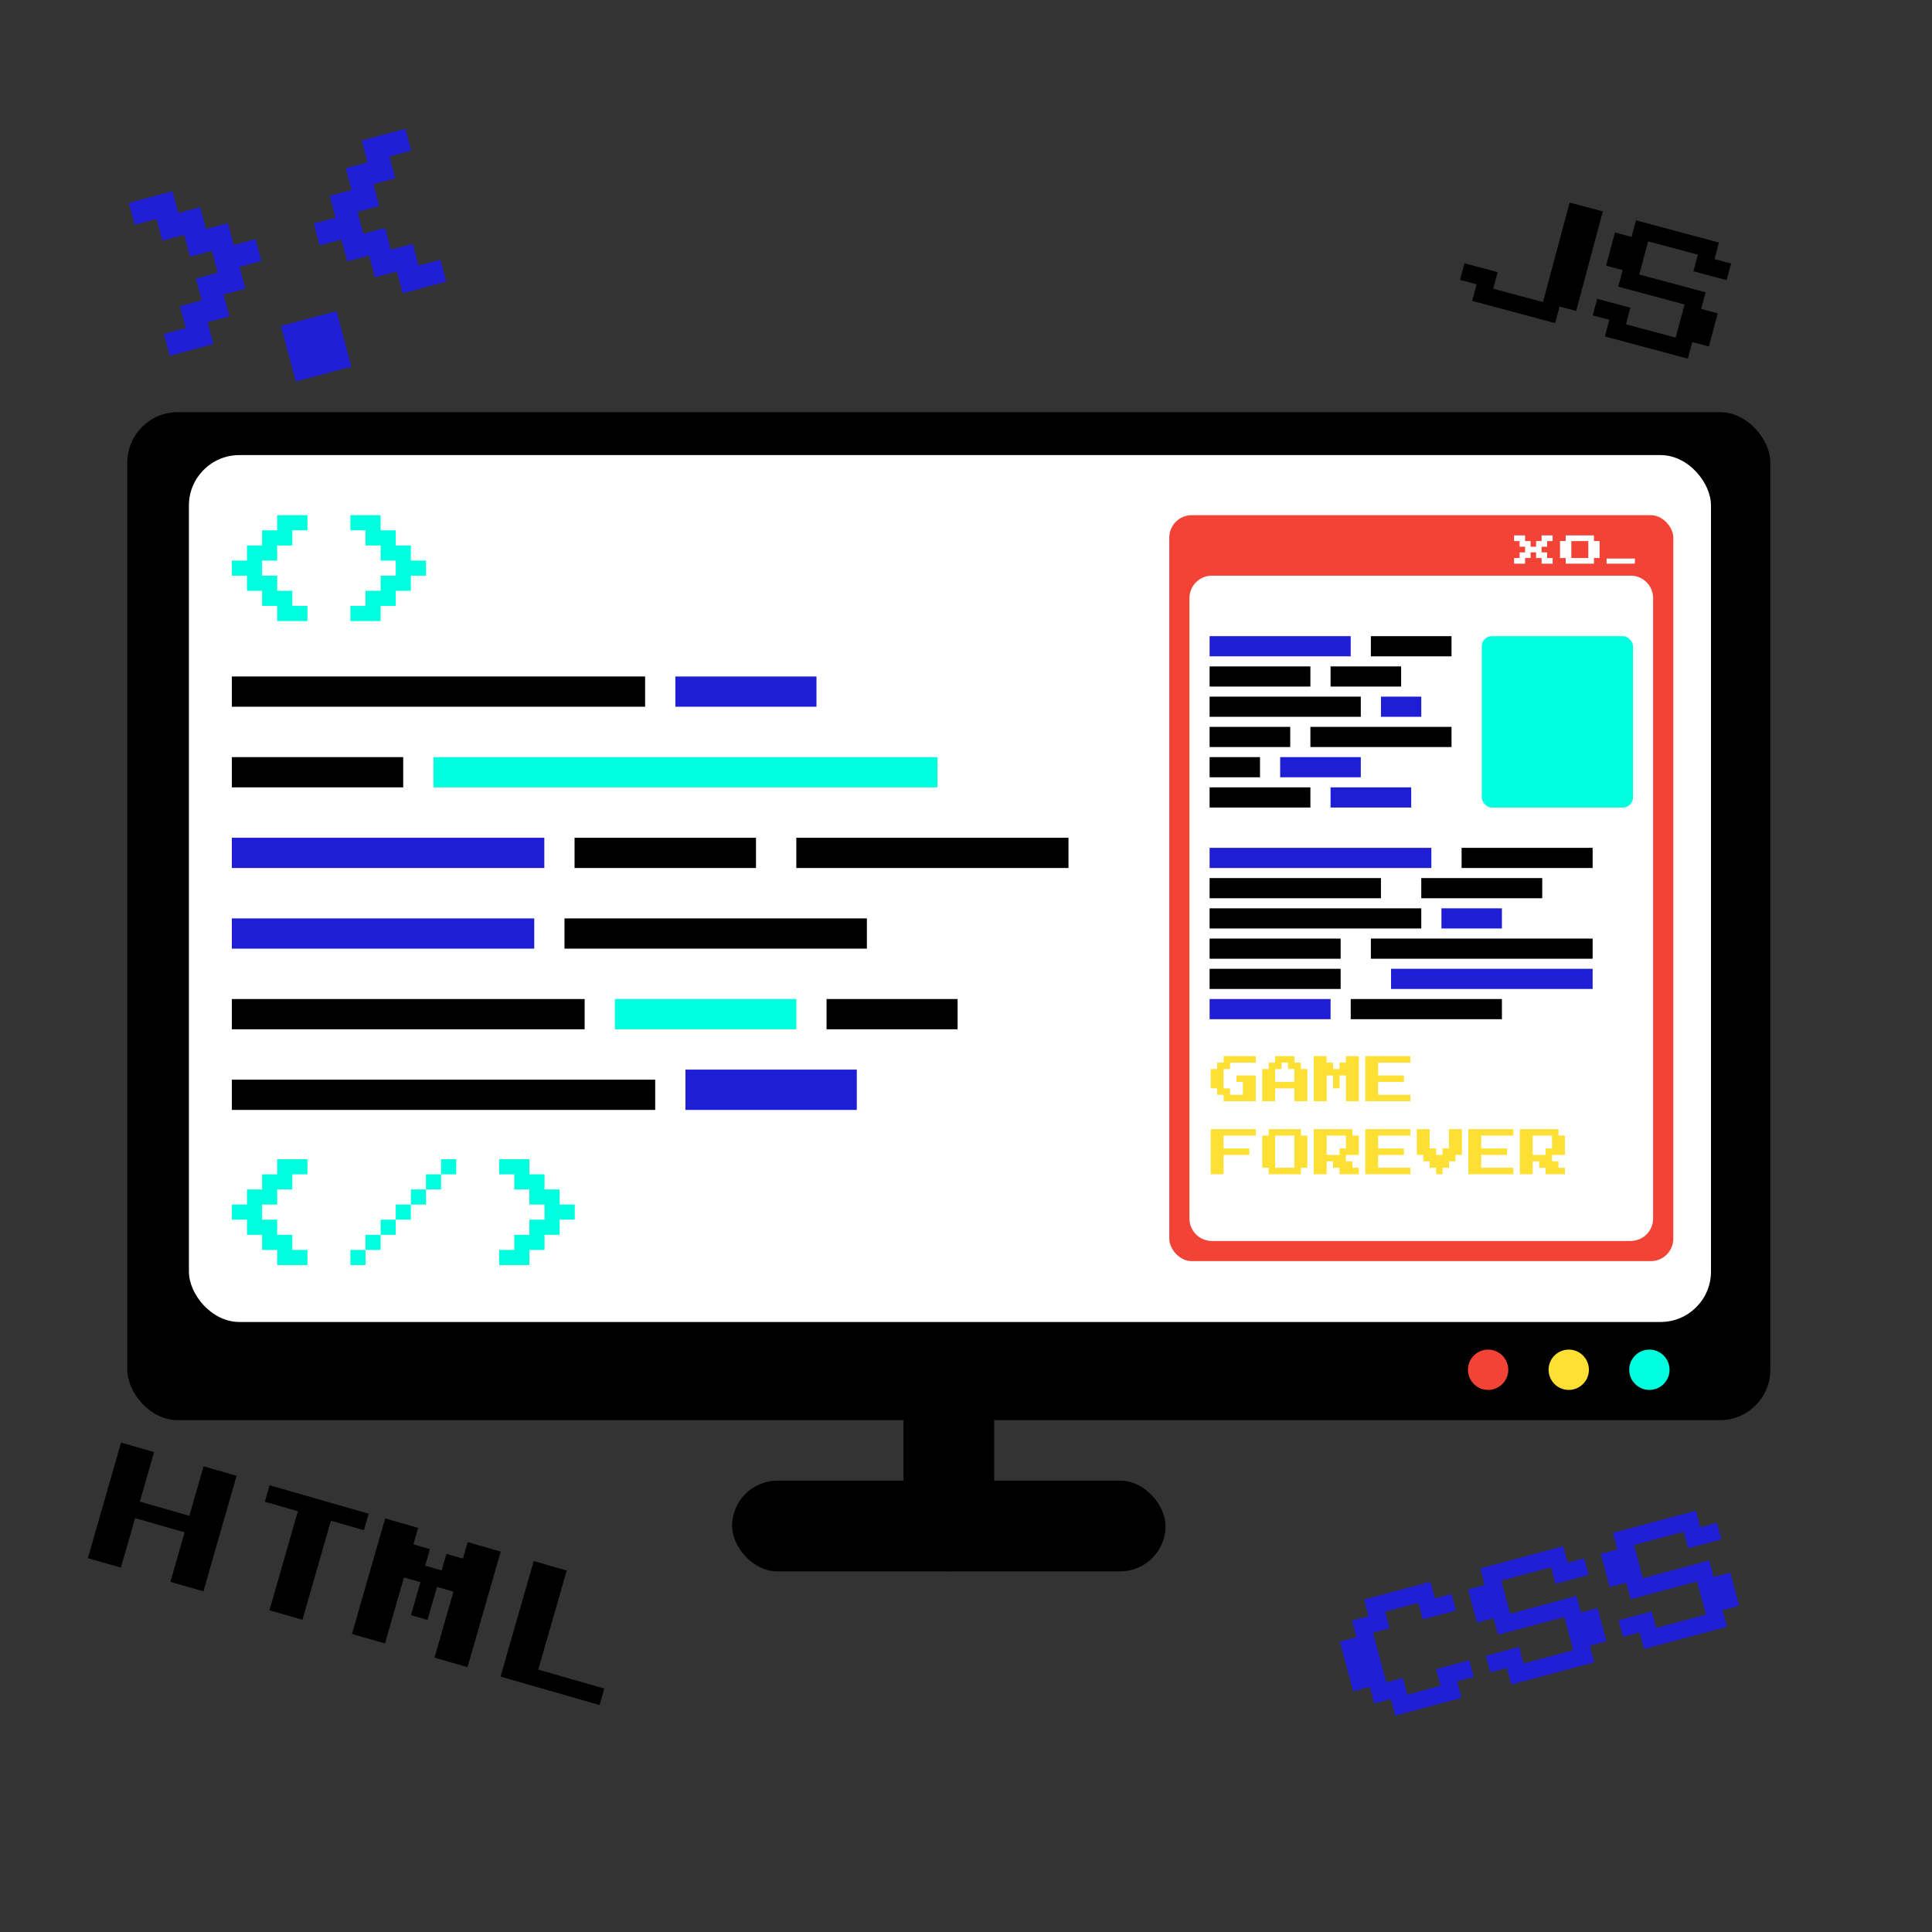 <svg width="225" height="225" viewBox="0 0 225 225" fill="none" xmlns="http://www.w3.org/2000/svg">
<rect x="0" y="0" width="225" height="225" fill="#333333" stroke="none"/>
<rect x="14.826" y="48" width="191.348" height="117.391" rx="5.87" fill="black"/>
<circle cx="192.087" cy="159.522" r="2.348" fill="#00FFDE"/>
<circle cx="182.695" cy="159.522" r="2.348" fill="#FDE033"/>
<circle cx="173.304" cy="159.522" r="2.348" fill="#F34336"/>
<rect x="85.261" y="172.435" width="50.478" height="10.565" rx="5.283" fill="black"/>
<rect x="115.783" y="157.174" width="25.826" height="10.565" rx="5.283" transform="rotate(90 115.783 157.174)" fill="black"/>
<rect x="22" y="53" width="177.261" height="100.957" rx="5.87" fill="white"/>
<rect x="136.174" y="60" width="58.696" height="86.87" rx="2.611" fill="#F34336"/>
<path d="M138.521 69.655C138.521 68.213 139.691 67.043 141.133 67.043H189.91C191.352 67.043 192.521 68.213 192.521 69.655V141.91C192.521 143.353 191.352 144.522 189.91 144.522H141.133C139.691 144.522 138.521 143.353 138.521 141.91V69.655Z" fill="white"/>
<path d="M142.5 128.25V127.5H141.75V126.75H141V124.5H141.75V123.75H142.5V123H146.25V123.75H143.25V124.5H142.5V126.75H143.25V127.5H144.75V126H144V125.25H146.25V128.25H142.5Z" fill="#FDE033"/>
<path d="M147 128.25V124.5H147.75V123.75H148.5V123H150.75V123.75H151.5V124.5H152.25V128.25H150.75V126.75H148.5V128.25H147ZM148.5 126H150.75V124.5H150V123.75H149.25V124.5H148.5V126Z" fill="#FDE033"/>
<path d="M153 128.25V123H154.5V123.75H155.25V124.5H156V123.75H156.75V123H158.25V128.25H156.75V125.25H156V126.75H155.25V125.25H154.5V128.25H153Z" fill="#FDE033"/>
<path d="M159 128.25V123H164.25V123.75H160.5V125.25H163.5V126H160.5V127.5H164.25V128.25H159Z" fill="#FDE033"/>
<path d="M141 136.75V131.5H146.25V132.25H142.5V133.75H145.5V134.5H142.5V136.75H141Z" fill="#FDE033"/>
<path d="M147.75 136.75V136H147V132.25H147.75V131.5H151.5V132.25H152.25V136H151.5V136.75H147.75ZM148.5 136H150.75V132.25H148.5V136Z" fill="#FDE033"/>
<path d="M153 136.75V131.5H157.5V132.25H158.25V134.5H156.75V135.25H157.5V136H158.25V136.75H156V136H155.25V135.25H154.5V136.75H153ZM154.5 134.5H156V133.75H156.75V132.25H154.5V134.5Z" fill="#FDE033"/>
<path d="M159 136.75V131.5H164.25V132.25H160.5V133.75H163.5V134.5H160.5V136H164.25V136.75H159Z" fill="#FDE033"/>
<path d="M167.25 136.75V136H166.5V135.25H165.75V134.5H165V131.5H166.5V133.75H167.25V134.5H168V133.75H168.75V131.5H170.25V134.5H169.5V135.25H168.75V136H168V136.75H167.25Z" fill="#FDE033"/>
<path d="M171 136.75V131.5H176.25V132.25H172.5V133.75H175.5V134.5H172.5V136H176.25V136.75H171Z" fill="#FDE033"/>
<path d="M177 136.75V131.5H181.5V132.25H182.25V134.5H180.75V135.25H181.5V136H182.25V136.75H180V136H179.25V135.25H178.5V136.75H177ZM178.5 134.5H180V133.75H180.75V132.25H178.5V134.5Z" fill="#FDE033"/>
<path d="M58.13 147.326V145.565H59.891V143.804H61.652V142.043H63.413V140.283H61.652V138.522H59.891V136.761H58.13V135H61.652V136.761H63.413V138.522H65.174V140.283H66.935V142.043H65.174V143.804H63.413V145.565H61.652V147.326H58.13Z" fill="#00FFDE"/>
<path d="M53.13 135V136.761H51.369V135H53.13ZM49.608 136.761H51.369V138.522H49.608V136.761ZM47.848 138.522H49.608V140.283H47.848V138.522ZM46.087 140.283H47.848V142.043H46.087V140.283ZM44.326 142.043H46.087V143.804H44.326V142.043ZM42.565 143.804H44.326V145.565H42.565V143.804ZM40.804 145.565H42.565V147.326H40.804V145.565Z" fill="#00FFDE"/>
<path d="M32.283 147.326V145.565H30.522V143.804H28.761V142.043H27V140.283H28.761V138.522H30.522V136.761H32.283V135H35.804V136.761H34.044V138.522H32.283V140.283H30.522V142.043H32.283V143.804H34.044V145.565H35.804V147.326H32.283Z" fill="#00FFDE"/>
<path d="M40.804 72.326V70.565H42.565V68.804H44.326V67.043H46.087V65.283H44.326V63.522H42.565V61.761H40.804V60H44.326V61.761H46.087V63.522H47.848V65.283H49.608V67.043H47.848V68.804H46.087V70.565H44.326V72.326H40.804Z" fill="#00FFDE"/>
<path d="M32.283 72.326V70.565H30.522V68.804H28.761V67.043H27V65.283H28.761V63.522H30.522V61.761H32.283V60H35.804V61.761H34.044V63.522H32.283V65.283H30.522V67.043H32.283V68.804H34.044V70.565H35.804V72.326H32.283Z" fill="#00FFDE"/>
<rect x="78.652" y="78.783" width="16.435" height="3.522" fill="#1F1ED5"/>
<rect x="27" y="78.783" width="48.13" height="3.522" fill="black"/>
<rect x="27" y="88.174" width="19.956" height="3.522" fill="black"/>
<rect x="50.478" y="88.174" width="58.696" height="3.522" fill="#00FFDE"/>
<rect x="66.913" y="97.565" width="21.13" height="3.522" fill="black"/>
<rect x="27" y="97.565" width="36.391" height="3.522" fill="#1F1ED5"/>
<rect x="92.739" y="97.565" width="31.696" height="3.522" fill="black"/>
<rect x="27" y="106.957" width="35.217" height="3.522" fill="#1F1ED5"/>
<rect x="65.739" y="106.957" width="35.217" height="3.522" fill="black"/>
<rect x="27" y="116.348" width="41.087" height="3.522" fill="black"/>
<rect x="96.261" y="116.348" width="15.261" height="3.522" fill="black"/>
<rect x="71.608" y="116.348" width="21.13" height="3.522" fill="#00FFDE"/>
<rect x="99.782" y="129.261" width="19.956" height="4.696" transform="rotate(-180 99.782 129.261)" fill="#1F1ED5"/>
<rect x="76.304" y="129.261" width="49.304" height="3.522" transform="rotate(-180 76.304 129.261)" fill="black"/>
<path d="M187.104 65.646V65.047H190.397V65.646H187.104Z" fill="white"/>
<path d="M176.327 65.647V64.988H176.969V64.329H177.61V63.671H176.969V63.012H176.327V62.353H177.61V63.012H178.252V63.671H178.893V63.012H179.535V62.353H180.818V63.012H180.176V63.671H179.535V64.329H180.176V64.988H180.818V65.647H179.535V64.988H178.893V64.329H178.252V64.988H177.61V65.647H176.327Z" fill="white"/>
<path d="M182.337 65.647V64.988H181.679V63.012H182.337V62.353H185.631V63.012H186.289V64.988H185.631V65.647H182.337ZM182.996 64.988H184.972V63.012H182.996V64.988Z" fill="white"/>
<rect x="140.869" y="74.087" width="16.435" height="2.348" fill="#1F1ED5"/>
<rect x="140.869" y="98.739" width="25.826" height="2.348" fill="#1F1ED5"/>
<rect x="140.869" y="77.609" width="11.739" height="2.348" fill="black"/>
<rect x="140.869" y="102.261" width="19.956" height="2.348" fill="black"/>
<rect x="140.869" y="81.13" width="17.609" height="2.348" fill="black"/>
<rect x="140.869" y="105.783" width="24.652" height="2.348" fill="black"/>
<rect x="140.869" y="84.652" width="9.391" height="2.348" fill="black"/>
<rect x="140.869" y="109.305" width="15.261" height="2.348" fill="black"/>
<rect x="140.869" y="88.174" width="5.87" height="2.348" fill="black"/>
<rect x="140.869" y="112.826" width="15.261" height="2.348" fill="black"/>
<rect x="140.869" y="91.696" width="11.739" height="2.348" fill="black"/>
<rect x="174.913" y="118.696" width="17.609" height="2.348" transform="rotate(-180 174.913 118.696)" fill="black"/>
<rect x="159.652" y="74.087" width="9.391" height="2.348" fill="black"/>
<rect x="170.217" y="98.739" width="15.261" height="2.348" fill="black"/>
<rect x="154.957" y="77.609" width="8.217" height="2.348" fill="black"/>
<rect x="165.521" y="102.261" width="14.087" height="2.348" fill="black"/>
<rect x="160.826" y="81.13" width="4.696" height="2.348" fill="#1F1ED5"/>
<rect x="167.869" y="105.783" width="7.043" height="2.348" fill="#1F1ED5"/>
<rect x="152.608" y="84.652" width="16.435" height="2.348" fill="black"/>
<rect x="159.652" y="109.305" width="25.826" height="2.348" fill="black"/>
<rect x="149.087" y="88.174" width="9.391" height="2.348" fill="#1F1ED5"/>
<rect x="162" y="112.826" width="23.478" height="2.348" fill="#1F1ED5"/>
<rect x="154.957" y="91.696" width="9.391" height="2.348" fill="#1F1ED5"/>
<rect x="154.957" y="118.696" width="14.087" height="2.348" transform="rotate(-180 154.957 118.696)" fill="#1F1ED5"/>
<rect x="172.565" y="74.087" width="17.609" height="19.956" rx="1.174" fill="#00FFDE"/>
<path d="M162.487 199.805L161.97 197.873L160.038 198.391L159.52 196.459L157.588 196.977L156.035 191.181L157.967 190.663L157.449 188.732L159.381 188.214L158.864 186.282L166.591 184.212L167.109 186.143L169.041 185.626L169.558 187.558L165.695 188.593L165.177 186.661L161.313 187.696L161.831 189.628L159.899 190.146L161.452 195.941L163.384 195.424L163.901 197.356L167.765 196.32L167.247 194.388L171.111 193.353L171.629 195.285L169.697 195.803L170.215 197.735L162.487 199.805ZM176.01 196.182L175.492 194.25L173.561 194.767L173.043 192.836L176.907 191.8L177.424 193.732L183.22 192.179L182.185 188.315L174.457 190.386L173.94 188.454L172.008 188.972L170.972 185.108L172.904 184.59L172.387 182.659L182.046 180.07L182.564 182.002L184.495 181.485L185.013 183.417L181.149 184.452L180.632 182.52L174.836 184.073L175.871 187.937L183.599 185.866L184.116 187.798L186.048 187.28L187.084 191.144L185.152 191.662L185.669 193.593L176.01 196.182ZM191.465 192.04L190.947 190.109L189.015 190.626L188.498 188.694L192.362 187.659L192.879 189.591L198.675 188.038L197.639 184.174L189.912 186.245L189.394 184.313L187.463 184.831L186.427 180.967L188.359 180.449L187.841 178.518L197.501 175.929L198.018 177.861L199.95 177.344L200.468 179.275L196.604 180.311L196.087 178.379L190.291 179.932L191.326 183.795L199.054 181.725L199.571 183.657L201.503 183.139L202.538 187.003L200.607 187.52L201.124 189.452L191.465 192.04Z" fill="#1F1ED5"/>
<path d="M171.449 35.041L171.967 33.109L170.035 32.591L170.553 30.659L174.417 31.695L173.899 33.626L179.695 35.179L182.8 23.588L186.664 24.623L183.558 36.215L181.626 35.697L181.109 37.629L171.449 35.041ZM186.904 39.182L187.422 37.25L185.49 36.732L186.008 34.8L189.871 35.836L189.354 37.767L195.149 39.32L196.185 35.457L188.457 33.386L188.975 31.454L187.043 30.937L188.078 27.073L190.01 27.591L190.528 25.659L200.187 28.247L199.669 30.179L201.601 30.696L201.084 32.628L197.22 31.593L197.738 29.661L191.942 28.108L190.907 31.972L198.634 34.042L198.116 35.974L200.048 36.492L199.013 40.356L197.081 39.838L196.564 41.77L186.904 39.182Z" fill="black"/>
<path d="M34.448 44.432L32.713 37.959L39.185 36.225L40.92 42.697L34.448 44.432Z" fill="#1F1ED5"/>
<path d="M46.89 34.161L46.209 31.618L43.666 32.3L42.985 29.757L40.442 30.438L39.761 27.895L37.218 28.577L36.537 26.034L39.08 25.353L38.398 22.81L40.941 22.129L40.26 19.586L42.802 18.905L42.121 16.362L47.206 15L47.888 17.542L45.345 18.224L46.026 20.766L43.484 21.448L44.165 23.99L41.622 24.672L42.304 27.214L44.846 26.533L45.528 29.076L48.07 28.394L48.752 30.937L51.294 30.256L51.975 32.798L46.89 34.161Z" fill="#1F1ED5"/>
<path d="M19.769 41.428L19.088 38.885L21.63 38.204L20.949 35.661L23.492 34.98L22.811 32.437L25.353 31.756L24.672 29.213L22.129 29.895L21.448 27.352L18.905 28.033L18.224 25.491L15.681 26.172L15 23.629L20.085 22.267L20.767 24.809L23.309 24.128L23.991 26.671L26.533 25.989L27.214 28.532L29.757 27.851L30.438 30.393L27.896 31.075L28.577 33.617L26.034 34.299L26.716 36.841L24.173 37.523L24.854 40.065L19.769 41.428Z" fill="#1F1ED5"/>
<path d="M10.233 181.461L14.096 168.005L17.941 169.109L16.285 174.876L22.052 176.531L23.708 170.764L27.553 171.868L23.689 185.325L19.845 184.221L21.5 178.454L15.733 176.798L14.078 182.565L10.233 181.461ZM31.379 187.532L34.69 175.998L30.845 174.894L31.397 172.972L42.931 176.283L42.38 178.205L38.535 177.102L35.224 188.636L31.379 187.532ZM40.991 190.291L44.854 176.835L48.699 177.939L48.147 179.861L50.069 180.413L49.517 182.335L51.439 182.887L51.991 180.965L53.914 181.517L54.465 179.594L58.31 180.698L54.447 194.155L50.602 193.051L52.81 185.361L50.888 184.81L49.784 188.654L47.861 188.102L48.965 184.258L47.043 183.706L44.835 191.395L40.991 190.291ZM58.292 195.258L62.155 181.802L66 182.906L62.688 194.44L70.378 196.647L69.826 198.57L58.292 195.258Z" fill="black"/>
</svg>
